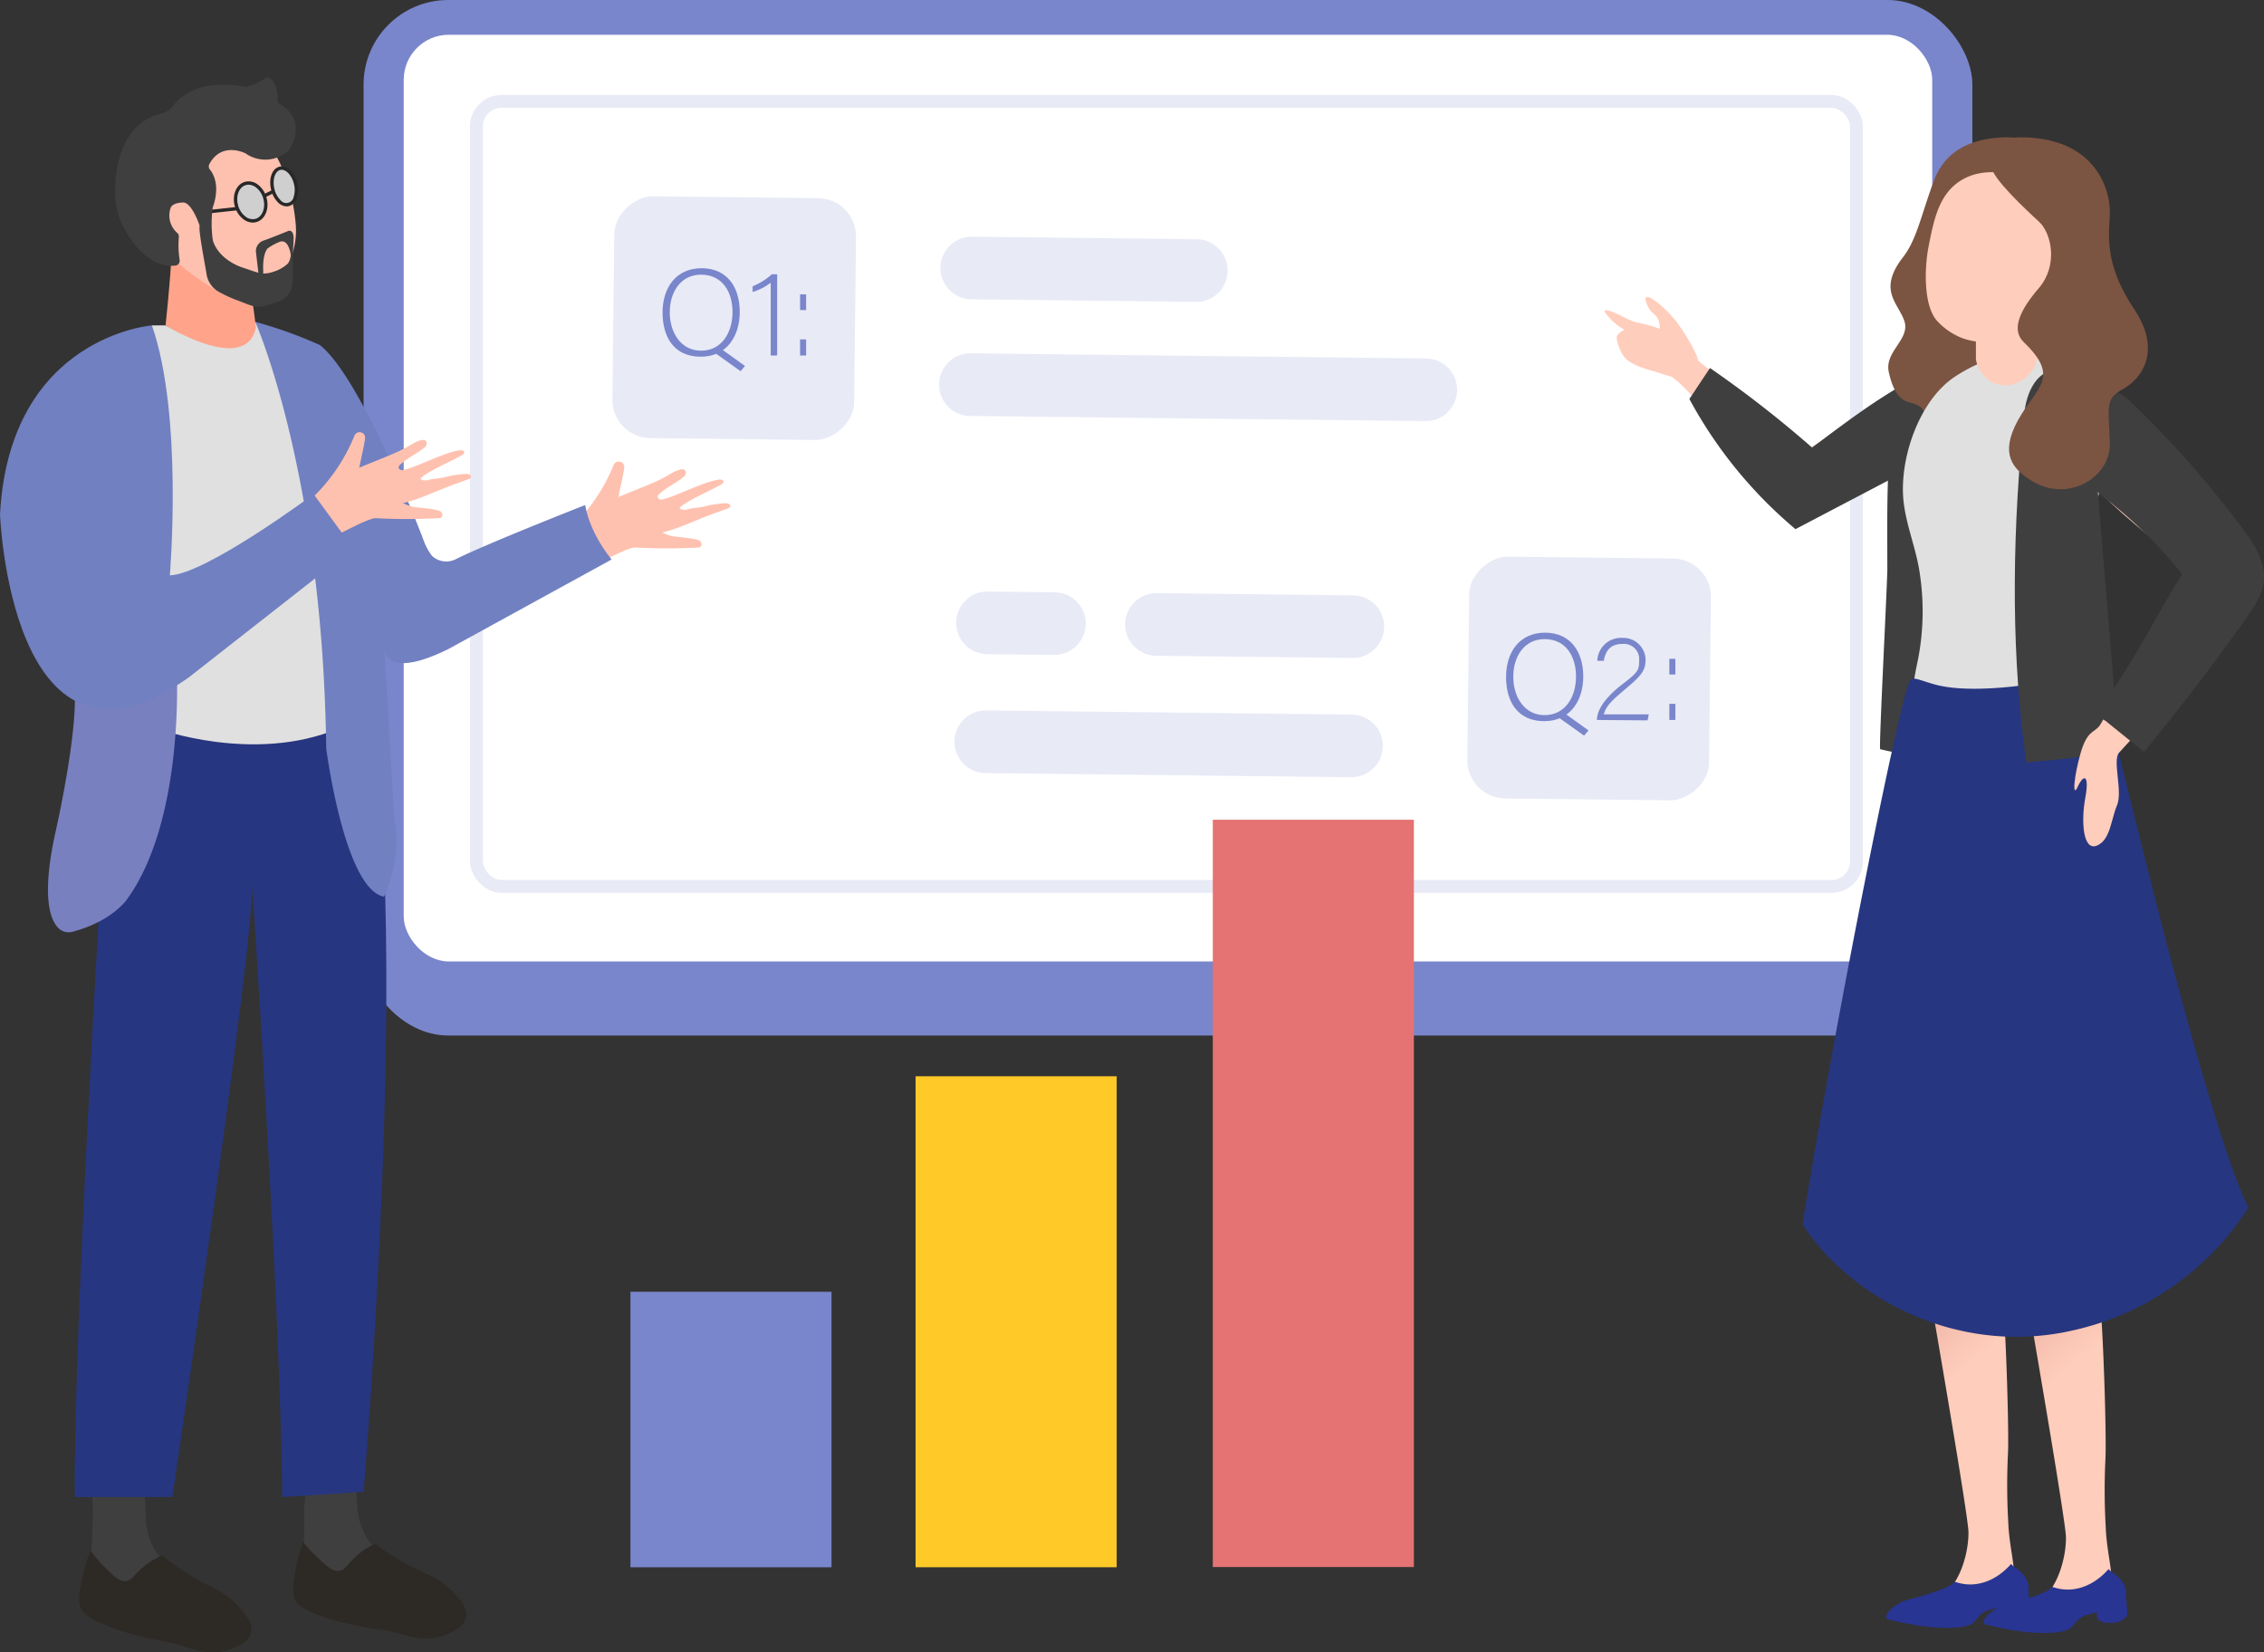 <svg xmlns="http://www.w3.org/2000/svg" xmlns:xlink="http://www.w3.org/1999/xlink" width="412.867" height="301.285" viewBox="0 0 412.867 301.285">
  <rect x="0" y="0" width="412.867" height="301.285" fill="#333333" stroke="none"/>
  <defs>
    <linearGradient id="linear-gradient" x1="767.961" y1="-0.052" x2="768.589" y2="1.013" gradientUnits="objectBoundingBox">
      <stop offset="0" stop-color="#ffa48b"/>
      <stop offset="0.087" stop-color="#ffaa92"/>
      <stop offset="0.337" stop-color="#ffb6a2"/>
      <stop offset="0.62" stop-color="#ffbeac"/>
      <stop offset="1" stop-color="#ffc1af"/>
    </linearGradient>
    <linearGradient id="linear-gradient-2" x1="-492.69" y1="0.302" x2="-492.256" y2="1.085" gradientUnits="objectBoundingBox">
      <stop offset="0" stop-color="#5c6bb5"/>
      <stop offset="1" stop-color="#7980c0"/>
    </linearGradient>
    <linearGradient id="linear-gradient-3" x1="0.244" y1="-0.737" x2="0.454" y2="0.258" gradientUnits="objectBoundingBox">
      <stop offset="0" stop-color="#c27770"/>
      <stop offset="1" stop-color="#ffcdbb"/>
    </linearGradient>
    <radialGradient id="radial-gradient" cx="-0.161" cy="0.043" r="0.882" gradientTransform="translate(315.355) scale(1.485 1)" xlink:href="#linear-gradient-3"/>
  </defs>
  <g id="A_dedicated_success_team_to_guide_you_every_step_of_the_way" data-name="A dedicated success team to guide you every step of the way" transform="translate(-1762.133 -179.982)">
    <g id="Group_47283" data-name="Group 47283">
      <g id="Group_47282" data-name="Group 47282">
        <g id="Group_47279" data-name="Group 47279">
          <rect id="Rectangle_32118" data-name="Rectangle 32118" width="293.384" height="188.817" rx="15.436" transform="translate(1828.435 179.982)" fill="#7986cb"/>
          <rect id="Rectangle_32119" data-name="Rectangle 32119" width="278.744" height="168.973" rx="8.223" transform="translate(1835.755 186.319)" fill="#fff"/>
        </g>
        <rect id="Rectangle_32120" data-name="Rectangle 32120" width="251.672" height="143.144" rx="4.574" transform="translate(1849.018 198.471)" fill="#fff" stroke="#e8eaf6" stroke-miterlimit="10" stroke-width="2.352"/>
        <g id="Group_47280" data-name="Group 47280">
          <rect id="Rectangle_31427" data-name="Rectangle 31427" width="44.089" height="44.081" rx="6.968" transform="translate(1873.737 259.786) rotate(-89.352)" fill="#e8eaf6"/>
          <path id="Rectangle_31428" data-name="Rectangle 31428" d="M1939.411,223.141l40.946.464a5.71,5.71,0,0,1,5.645,5.774h0a5.709,5.709,0,0,1-5.774,5.645l-40.946-.463a5.711,5.711,0,0,1-5.646-5.774h0A5.711,5.711,0,0,1,1939.411,223.141Z" fill="#e8eaf6"/>
          <path id="Rectangle_31429" data-name="Rectangle 31429" d="M1939.158,244.407l83.044.94a5.71,5.71,0,0,1,5.646,5.774h0a5.71,5.71,0,0,1-5.775,5.645l-83.044-.94a5.709,5.709,0,0,1-5.645-5.774h0A5.71,5.71,0,0,1,1939.158,244.407Z" fill="#e8eaf6"/>
        </g>
        <g id="Group_47281" data-name="Group 47281">
          <rect id="Rectangle_31430" data-name="Rectangle 31430" width="44.089" height="44.081" rx="6.968" transform="translate(2029.642 325.493) rotate(-89.352)" fill="#e8eaf6"/>
          <path id="Rectangle_31431" data-name="Rectangle 31431" d="M2008.778,299.955l-35.813-.4a5.71,5.71,0,0,1-5.645-5.774h0a5.711,5.711,0,0,1,5.774-5.646l35.813.406a5.709,5.709,0,0,1,5.645,5.774h0A5.71,5.71,0,0,1,2008.778,299.955Z" fill="#e8eaf6"/>
          <path id="Rectangle_31432" data-name="Rectangle 31432" d="M1954.352,299.4l-12.2-.138a5.709,5.709,0,0,1-5.645-5.774h0a5.71,5.71,0,0,1,5.774-5.646l12.2.138a5.71,5.71,0,0,1,5.645,5.775h0A5.71,5.71,0,0,1,1954.352,299.4Z" fill="#e8eaf6"/>
          <path id="Rectangle_31433" data-name="Rectangle 31433" d="M2008.533,321.7l-66.689-.755a5.709,5.709,0,0,1-5.645-5.774h0a5.709,5.709,0,0,1,5.774-5.645l66.689.754a5.711,5.711,0,0,1,5.646,5.775h0A5.71,5.71,0,0,1,2008.533,321.7Z" fill="#e8eaf6"/>
        </g>
      </g>
      <g id="Group_46286" data-name="Group 46286">
        <path id="Path_142080" data-name="Path 142080" d="M1897.035,236.886c0,4.254-2.273,8.139-7.11,8.139s-6.967-3.52-6.967-8.067,2.493-8.068,7.11-8.068S1897.035,232.265,1897.035,236.886Zm-12.761.073c0,3.593,1.981,6.967,5.721,6.967s5.721-3.3,5.721-7.041-1.907-6.821-5.721-6.821-5.721,3.3-5.721,6.821Zm9.021,6.38,4.694,3.374-.807.953L1892.049,244Z" fill="#7986cb"/>
        <path id="Path_142081" data-name="Path 142081" d="M1902.683,244.806V231.531a9.952,9.952,0,0,1-3.3,1.684v-1.029a12.251,12.251,0,0,0,3.52-2.2h.954V244.8Z" fill="#7986cb"/>
        <path id="Path_142082" data-name="Path 142082" d="M1908.037,236.518v-2.86h1.1v2.86Zm0,8.287v-2.933h1.1v2.934Z" fill="#7986cb"/>
      </g>
      <g id="Group_46287" data-name="Group 46287">
        <path id="Path_142083" data-name="Path 142083" d="M2050.859,303.339c0,4.254-2.274,8.14-7.111,8.14s-6.967-3.521-6.967-8.068,2.493-8.067,7.11-8.067S2050.859,298.791,2050.859,303.339Zm-12.762.073c0,3.594,1.981,6.968,5.721,6.968s5.721-3.3,5.721-7.042-1.906-6.82-5.721-6.82-5.721,3.3-5.721,6.82Zm9.021,6.381,4.694,3.374-.807.953-5.133-3.667Z" fill="#7986cb"/>
        <path id="Path_142084" data-name="Path 142084" d="M2053.353,311.26h0c0-1.834,1.54-4.107,4.474-6.381s3.227-2.567,3.227-4.474a2.788,2.788,0,0,0-2.549-3.007,2.909,2.909,0,0,0-.458,0c-1.981,0-3.081.954-3.448,3.08h-1.173a4.313,4.313,0,0,1,4.547-4.18,4.072,4.072,0,0,1,4.25,3.885c0,.05,0,.1,0,.149,0,1.981-.954,3.007-3.668,5.281s-3.52,3.154-3.96,4.621h8.214l-.219,1.1Z" fill="#7986cb"/>
        <path id="Path_142085" data-name="Path 142085" d="M2066.554,302.972v-2.86h1.1v2.86Zm0,8.287v-2.933h1.1v2.934Z" fill="#7986cb"/>
      </g>
    </g>
    <path id="Path_143917" data-name="Path 143917" d="M2105.007,316.59a55.714,55.714,0,0,0,13.2,1.574,367.368,367.368,0,0,0,.488-65.93l-9.574.6a1.374,1.374,0,0,0-1.6,1.47c-1.42,9.98-1.221,19.293-1.209,29.362C2106.31,286.483,2104.728,316.522,2105.007,316.59Z" fill="#3f3f3f"/>
    <path id="Path_143918" data-name="Path 143918" d="M2055.315,236.568c1.96.529,3.659,1.855,5.541,2.267a23.684,23.684,0,0,1,3.946,1.1,3.606,3.606,0,0,0-.387-1.937c-.531-.873-1.137-.944-1.691-1.976-.262-.487-.72-1.575-.4-1.844.58-.49,3.492,1.924,5.42,4.328,1.414,1.76,4.113,6.309,4.015,7.169,2.072,2,10.2,7.019,20.3,16.055,3.193-1.849,24.371-16.976,28.237-16.136s.966,12.043-3.908,15.236-24.329,12.98-26.514,12.665-18.111-21.664-22.888-24.809c-1.505-.424-2.957-.929-3.57-1.1-1.655-.45-4.38-1.278-5.317-2.864a8.449,8.449,0,0,1-1.163-3.1c.05-.728.795-1.18,1.449-1.506q-.313-.176-.616-.371a10.916,10.916,0,0,1-2.9-2.747.378.378,0,0,1-.1-.272C2054.8,236.515,2055.108,236.512,2055.315,236.568Z" fill="#ffcdbb"/>
    <path id="Path_143919" data-name="Path 143919" d="M2092.575,261.58a204.614,204.614,0,0,0-18.608-14.494l-3.757,5.649a81.473,81.473,0,0,0,19.348,23.731l22-11.538a15.243,15.243,0,0,0,5.127-3.68c2.323-2.939,2.166-7.064,1.9-10.8a4.132,4.132,0,0,0-.513-2.051C2114.978,243.8,2095.613,259.511,2092.575,261.58Z" fill="#3f3f3f"/>
    <path id="Path_143920" data-name="Path 143920" d="M1778.267,446.566a58.869,58.869,0,0,1,.772,10.582c-.075,3.917-.369,7.038-.369,7.038-.5,5.3-1.12,6.557-.328,8.267,1.076,2.324,3.637,3.054,4.791,3.383,2.326.663,2.76-.284,5.272.433,1.794.512,1.684,1.026,4.417,2.136a25.652,25.652,0,0,0,4.537,1.359,13.491,13.491,0,0,0,4.585.516c1.831-.194,4.609-1.037,4.7-2.391.052-.756-.74-1.554-1.307-1.9a2.555,2.555,0,0,0-1.607-.34c-2.665.217-5.6-5.711-11.315-10.751a9.376,9.376,0,0,1-2.132-2.371,13.117,13.117,0,0,1-1.571-6.463c-.2-3.972-.3-7.556-.341-10.7-1.552.048-3.206.162-4.947.365C1781.589,445.945,1779.867,446.234,1778.267,446.566Z" fill="#3f3f3f"/>
    <path id="Path_143921" data-name="Path 143921" d="M1778.636,462.718c-.131.33-.27.7-.413,1.1a29.6,29.6,0,0,0-1.191,4.3c-.434,2.393-.682,3.759-.194,5.043.2.536.76,1.645,5.033,3.356a45.049,45.049,0,0,0,6.226,1.919c4.358,1.086,3.872.673,6.691,1.481,2.66.763,3.741,1.315,5.922,1.346a8.975,8.975,0,0,0,3.615-.6c1.185-.477,3.29-1.325,3.615-3.082.331-1.79-1.352-3.614-2.454-4.808-2.256-2.445-4.229-3.086-6.971-4.571a42.031,42.031,0,0,1-6.777-4.606,13.632,13.632,0,0,0-3.356,2.014c-1.893,1.537-2.159,2.555-3.287,2.679-1.186.13-2.169-.854-4.029-2.715A23.688,23.688,0,0,1,1778.636,462.718Z" fill="#2d2a26"/>
    <path id="Path_143922" data-name="Path 143922" d="M1817.73,443.12c.855,4.43-.125,9.907-.1,12.416.042,3.916-.158,7.046-.158,7.046-.339,5.317-.923,6.6-.08,8.272,1.147,2.278,3.729,2.9,4.892,3.184,2.346.567,2.751-.4,5.283.217,1.809.438,1.715.955,4.481,1.952a25.509,25.509,0,0,0,4.576,1.173,13.488,13.488,0,0,0,4.6.327c1.824-.269,4.576-1.225,4.627-2.582.028-.757-.788-1.522-1.364-1.844a2.541,2.541,0,0,0-1.617-.274c-2.658.326-5.773-5.476-11.636-10.277a9.221,9.221,0,0,1-2.2-2.281,13,13,0,0,1-1.765-6.393c-.322-3.96-.529-7.536-.663-10.673-1.55.112-3.2.293-4.935.568C1819.844,444.239,1819.319,442.723,1817.73,443.12Z" fill="#3f3f3f"/>
    <path id="Path_143923" data-name="Path 143923" d="M1817.4,461.117c-.122.335-.25.708-.38,1.116a29.7,29.7,0,0,0-1.061,4.348c-.362,2.408-.569,3.783-.042,5.046.219.527.808,1.612,5.132,3.146a44.6,44.6,0,0,0,6.282,1.662c4.39.906,3.891.514,6.734,1.206,2.681.652,3.779,1.16,5.961,1.1a9.046,9.046,0,0,0,3.6-.75c1.17-.525,3.249-1.458,3.521-3.228.277-1.8-1.461-3.555-2.6-4.7-2.329-2.35-4.321-2.909-7.107-4.28a41.457,41.457,0,0,1-6.914-4.324,13.823,13.823,0,0,0-3.294,2.15c-1.846,1.613-2.082,2.641-3.206,2.811-1.181.179-2.194-.764-4.109-2.547A23.463,23.463,0,0,1,1817.4,461.117Z" fill="#2d2a26"/>
    <rect id="Rectangle_31434" data-name="Rectangle 31434" width="36.671" height="50.233" transform="translate(1877.101 415.526)" fill="#7986cb"/>
    <rect id="Rectangle_31435" data-name="Rectangle 31435" width="36.671" height="89.521" transform="translate(1929.101 376.232)" fill="#ffca28"/>
    <rect id="Rectangle_31436" data-name="Rectangle 31436" width="36.671" height="136.264" transform="translate(1983.301 329.453)" fill="#e57373"/>
    <g id="Group_47292" data-name="Group 47292">
      <path id="Path_143924" data-name="Path 143924" d="M1782.52,306.83s-7.193,114.684-6.728,146.12h17.775s15.189-102.834,14.528-111.862c0,0,5.371,80.052,5.477,111.862l14.863-.936s9.356-110.4,0-146.887Z" fill="#273680"/>
      <path id="Path_143925" data-name="Path 143925" d="M1808.685,238.672s.6,9.567-16.355.644h-2.491l-10.817,32.81,11.75,40.694s17.6,6.491,33.08,0l-8.614-67.407Z" fill="#e0e0e0"/>
      <g id="Group_47287" data-name="Group 47287">
        <path id="Path_143926" data-name="Path 143926" d="M1807.276,229.234s.955,5.476,1.533,10.512h0c-1.876,8.655-16.479-.43-16.479-.43s.91-8.541,1.065-12.664Z" fill="url(#linear-gradient)"/>
        <path id="Path_143927" data-name="Path 143927" d="M1802.112,233.247c-2.842-1.719-8.714-5.359-9.985-8.5-1.983-4.9-1.174-9.016-.369-14.287,1.38-9.606,12.112-8.582,12.112-8.582,10.984,1.57,12.169,18.743,12.174,18.808a13.5,13.5,0,0,1-3.251,10.221C1809.481,234.771,1806.45,235.871,1802.112,233.247Z" fill="#ffc1af"/>
        <g id="Group_47284" data-name="Group 47284">
          <ellipse id="Ellipse_9160" data-name="Ellipse 9160" cx="2.685" cy="3.507" rx="2.685" ry="3.507" transform="translate(1804.29 214.19) rotate(-16.274)" fill="#cfcfcf"/>
          <path id="Path_143928" data-name="Path 143928" d="M1808.919,220.466c1.584-.462,2.394-2.481,1.8-4.5a4.4,4.4,0,0,0-1.563-2.322,2.7,2.7,0,0,0-2.379-.5c-1.585.462-2.394,2.482-1.805,4.5a4.4,4.4,0,0,0,1.564,2.322,2.877,2.877,0,0,0,1.7.6A2.418,2.418,0,0,0,1808.919,220.466Zm-.124-6.325a3.776,3.776,0,0,1,1.336,2c.494,1.693-.127,3.369-1.385,3.736a2.1,2.1,0,0,1-1.841-.406,3.773,3.773,0,0,1-1.336-2c-.495-1.693.127-3.369,1.384-3.736a1.789,1.789,0,0,1,.5-.071A2.271,2.271,0,0,1,1808.8,214.141Z" fill="#282828"/>
        </g>
        <g id="Group_47285" data-name="Group 47285">
          <ellipse id="Ellipse_9161" data-name="Ellipse 9161" cx="2.146" cy="3.388" rx="2.146" ry="3.388" transform="matrix(0.973, -0.229, 0.229, 0.973, 1811.089, 211.163)" fill="#cfcfcf"/>
          <path id="Path_143929" data-name="Path 143929" d="M1814.8,217.568a2.148,2.148,0,0,0,1.472-1.512,4.835,4.835,0,0,0,.072-2.648c-.474-2.018-1.9-3.351-3.235-3.037s-2.018,2.143-1.544,4.161a4.841,4.841,0,0,0,1.244,2.338,2.321,2.321,0,0,0,1.6.744A1.688,1.688,0,0,0,1814.8,217.568Zm.944-4.018h0a4.219,4.219,0,0,1-.055,2.3,1.356,1.356,0,0,1-2.448.575,4.222,4.222,0,0,1-1.076-2.038c-.382-1.626.115-3.191,1.085-3.419a1.07,1.07,0,0,1,.245-.028C1814.4,210.944,1815.393,212.06,1815.743,213.55Z" fill="#282828"/>
        </g>
        <g id="Group_47286" data-name="Group 47286">
          <line id="Line_4365" data-name="Line 4365" y1="0.825" x2="1.671" transform="translate(1810.309 214.877)" fill="#cfcfcf"/>
          <rect id="Rectangle_32121" data-name="Rectangle 32121" width="1.863" height="0.617" transform="translate(1810.173 215.426) rotate(-26.284)" fill="#282828"/>
        </g>
        <path id="Path_143930" data-name="Path 143930" d="M1797.808,219.157l-.1-.191a3.417,3.417,0,0,0-1.825-1.645,1.976,1.976,0,0,0-1.651.444l-.367-.5a2.559,2.559,0,0,1,2.163-.547,3.781,3.781,0,0,1,2.125,1.777l7.246-.784.066.613Z" fill="#282828"/>
        <path id="Path_143931" data-name="Path 143931" d="M1793.431,220.868c2.671,3.636,6.489,2.464,4.185-2.517-1.061-2.295-4.031-2.324-4.749-.338A3.268,3.268,0,0,0,1793.431,220.868Z" fill="#ffc1af"/>
        <path id="Path_143932" data-name="Path 143932" d="M1808.826,226.09a2.026,2.026,0,0,1,1.28-2.213c1.722-.593,4.592-1.782,4.592-1.782s.948-.4.983,1.307a32.02,32.02,0,0,1-.385,4.371s-.116-4.517-2.221-3.671a9.648,9.648,0,0,0-2.112,1.163s-.994.825-.823,4.25c.041.809-.875.36-.839.611Z" fill="#3f3f3f"/>
      </g>
      <g id="Group_47289" data-name="Group 47289">
        <g id="Group_47288" data-name="Group 47288">
          <path id="Path_143933" data-name="Path 143933" d="M1884.209,266.506c.456-.28,3.045-1.855,3-.222a1.053,1.053,0,0,1-.5.73c-1.69,1.323-2.71,1.611-4.321,3.029a.738.738,0,0,0-.317.511.552.552,0,0,0,.447.487,1.416,1.416,0,0,0,.688-.061c2.707-.721,7.278-3.178,10.065-3.544.308-.04.732.015.783.328.039.234-.18.413-.377.533-1.834,1.116-6.045,2.818-7.626,4.272.321.463,1,.429,1.522.274.879-.258,1.766-.245,2.67-.424a19.94,19.94,0,0,1,4.261-.681c.373.007.882.216.8.58-.045.187-.238.287-.414.358-.654.263-1.8.665-2.459.9-3.655,1.3-6.719,2.973-10.538,3.728a9.868,9.868,0,0,1-5.541-.9c-1.736-.79-5.515-3.68-3.945-4.567C1875.627,270.021,1881.074,268.43,1884.209,266.506Z" fill="#ffc1af"/>
        </g>
        <path id="Path_143934" data-name="Path 143934" d="M1890.024,279.47a.836.836,0,0,0-.209-.816c-.565-.558-4.543-.739-5.277-.946-2.4-.68-3.057-1.734-5.461-2.414-1.855-.524-4.067-1.444-4.333-3.4-.1-.748,1.384-6.252,1.218-6.989l-.006-.022a1.021,1.021,0,0,0-1.92-.127,32.639,32.639,0,0,1-7.259,10.936l4.94,6.757c1.543-.762,5.076-2.646,6.194-2.626a107.918,107.918,0,0,0,11.461,0,.93.93,0,0,0,.469-.116A.469.469,0,0,0,1890.024,279.47Z" fill="#ffc1af"/>
      </g>
      <path id="Path_143935" data-name="Path 143935" d="M1789.571,201.378c1.162-.564,2.529-.607,3.512-1.446a4.777,4.777,0,0,0,.526-.517s3.261-5.473,13.14-3.625a.862.862,0,0,0,.354-.007,8.776,8.776,0,0,0,3.264-1.463.876.876,0,0,1,1.217.088,4.746,4.746,0,0,1,1.13,3.671.879.879,0,0,0,.434.839c1.35.789,4.693,3.361,1.791,8.275a.874.874,0,0,1-.169.21,6.227,6.227,0,0,1-7.813.576.852.852,0,0,0-.077-.044c-.442-.216-4.416-2.014-6.566,1.965a.891.891,0,0,0,.092.985c.682.843,1.9,3.043.525,6.914a21.667,21.667,0,0,0,.021,6.045c1.006,3.137,4.256,4.556,5.478,4.948,2.993.96,3.518,1.485,5.94.617a6.8,6.8,0,0,0,2.29-1.4c.448-.448.5-1.615.617-2.119a7.672,7.672,0,0,0,.193-.895s.07,2.61.03,3.528a15.4,15.4,0,0,1-.122,3.727c-.609,2.219-1.927,2.6-3.82,3.176-2.693.82-2.946.551-5.911-.6a22.052,22.052,0,0,1-3.838-1.762,4.5,4.5,0,0,1-1.988-2.965c-.105-.833-1.577-8.333-1.274-8.919.011-.022-1.308-4.02-2.877-4.267,0,0-1.855-.089-2.385.883a4.215,4.215,0,0,0,1.183,4.667.854.854,0,0,1,.285.711,17.735,17.735,0,0,0,.127,4.158.874.874,0,0,1-.744,1.071c-1.966.237-6.174-.3-9.872-7.788a12.975,12.975,0,0,1-1.088-4.205C1782.962,213.411,1783.135,204.506,1789.571,201.378Z" fill="#3f3f3f"/>
      <path id="Path_143936" data-name="Path 143936" d="M1775.325,349.887a2.628,2.628,0,0,1-2.482-.619c-1.532-1.476-3.192-5.632-.64-17.329,0,0,4.327-18.808,3.495-27.13l18.641-3.328s1.665,27.629-9.015,42.442C1785.324,343.923,1782.666,347.962,1775.325,349.887Z" fill="url(#linear-gradient-2)"/>
      <path id="Path_143937" data-name="Path 143937" d="M1808.681,238.672s12.276,27.524,12.942,77.788c0,0,3.314,25.7,10.554,27.026,0,0,3.453-7.376,1.872-14.033l-1.872-31.81s-.734,6.834,11.749.675L1873.667,282s-3.915-4.58-4.816-9.932c0,0-17.934,7.043-23.581,9.868a3.821,3.821,0,0,1-4.352-.59,10.709,10.709,0,0,1-1.652-3.163s-11.152-29.293-18.808-35.285A78.367,78.367,0,0,0,1808.681,238.672Z" fill="#7180c1"/>
      <path id="Path_143938" data-name="Path 143938" d="M1789.839,239.316s-25.958,2-27.706,34.453c0,0,1.92,50.615,32.564,30.983q.927-.593,1.889-1.274l29.959-23.468s-2.58-7.323-7.24-9.9c0,0-19.654,14.6-26.2,14.782C1793.1,284.889,1795.582,255.793,1789.839,239.316Z" fill="#7180c1"/>
      <g id="Group_47291" data-name="Group 47291">
        <g id="Group_47290" data-name="Group 47290">
          <path id="Path_143939" data-name="Path 143939" d="M1836.949,261.154c.456-.28,3.045-1.855,3-.222a1.051,1.051,0,0,1-.5.73c-1.69,1.323-2.711,1.611-4.322,3.029a.741.741,0,0,0-.317.511.553.553,0,0,0,.447.487,1.415,1.415,0,0,0,.688-.061c2.707-.721,7.278-3.178,10.066-3.544.307-.04.732.015.783.328.038.234-.18.413-.377.533-1.835,1.116-6.045,2.818-7.626,4.272.32.464,1,.429,1.522.275.878-.259,1.765-.246,2.669-.425a19.96,19.96,0,0,1,4.262-.681c.373.007.881.216.8.58-.045.187-.238.288-.415.358-.653.263-1.795.665-2.459.9-3.654,1.3-6.719,2.973-10.538,3.728a9.864,9.864,0,0,1-5.54-.9c-1.737-.79-5.515-3.68-3.945-4.567C1828.366,264.669,1833.813,263.078,1836.949,261.154Z" fill="#ffc1af"/>
        </g>
        <path id="Path_143940" data-name="Path 143940" d="M1842.764,274.118a.837.837,0,0,0-.21-.816c-.565-.558-4.542-.739-5.277-.946-2.4-.68-3.057-1.734-5.46-2.414-1.856-.524-4.068-1.443-4.333-3.4-.1-.748,1.383-6.251,1.217-6.989l-.005-.022a1.021,1.021,0,0,0-1.921-.127,32.638,32.638,0,0,1-7.259,10.936l4.941,6.757c1.543-.762,5.076-2.646,6.194-2.626a107.907,107.907,0,0,0,11.46,0,.937.937,0,0,0,.469-.115A.484.484,0,0,0,1842.764,274.118Z" fill="#ffc1af"/>
      </g>
    </g>
    <path id="Path_143941" data-name="Path 143941" d="M2139.094,210.28a1.312,1.312,0,0,0-.542-1.639c-2.006-1.174-5.851-3.979-11.7-3.581-7.225.492-10.578,3.8-12.147,8.121-2.349,6.466-3.079,10.524-5.537,13.7-4.675,6.044-.874,8.3.247,11.645s-3.7,5.547-2.83,9.35c1.845,8.121,5.311,3.64,6.741,7.947s6.859,6.46,9.136,3.915,2.864-16.444,2.864-16.444Z" fill="#7c5442"/>
    <path id="Path_143942" data-name="Path 143942" d="M2132.29,419.408s6.534,37.767,6.592,40.839-1.114,8.292-3.9,10.846c-1.768,1.619,2.579,2.076,3.282,1.883s8.478-2.612,8.839-4.4-.789-5.776-.952-9.885a116.82,116.82,0,0,1-.065-12.734c.212-4.442-.434-25.424-1.228-31.3S2132.29,419.408,2132.29,419.408Z" fill="url(#linear-gradient-3)"/>
    <g id="Group_47293" data-name="Group 47293">
      <path id="Path_143943" data-name="Path 143943" d="M2149.782,470.909a26.965,26.965,0,0,1,.274,3.678,3.561,3.561,0,0,1-2.618,1.318c-1.473.023-2.915-.1-2.919-1.415a12.6,12.6,0,0,1,.631-3.195Z" fill="#283593"/>
      <path id="Path_143944" data-name="Path 143944" d="M2127.158,472.844c1.714-.533,5.8-1.48,8.34-2.822a3.689,3.689,0,0,0,.9-.69c3.91,1.395,7.679-.3,10.255-3.241a4.132,4.132,0,0,0,.808.7c3.136,2.113,2.523,4.727,1.707,5.265-3.529,2.323-5.917,1.793-7.616,2.932s-1.029,2.316-4.532,2.661c-5,.492-10.858-1-12.589-1.4S2125.445,473.378,2127.158,472.844Z" fill="#283593"/>
    </g>
    <path id="Path_143945" data-name="Path 143945" d="M2114.514,418.473s6.533,37.767,6.592,40.839-1.114,8.291-3.9,10.845c-1.768,1.62,2.579,2.077,3.282,1.883s8.478-2.612,8.839-4.4-.789-5.777-.952-9.885a116.767,116.767,0,0,1-.065-12.734c.212-4.442-.435-25.425-1.228-31.3S2114.514,418.473,2114.514,418.473Z" fill="url(#linear-gradient-3)"/>
    <g id="Group_47294" data-name="Group 47294">
      <path id="Path_143946" data-name="Path 143946" d="M2132.006,469.974a26.989,26.989,0,0,1,.274,3.677,3.558,3.558,0,0,1-2.618,1.318c-1.473.023-2.915-.1-2.919-1.415a12.6,12.6,0,0,1,.631-3.195Z" fill="#283593"/>
      <path id="Path_143947" data-name="Path 143947" d="M2109.382,471.909c1.714-.533,5.8-1.48,8.34-2.823a3.661,3.661,0,0,0,.9-.689c3.91,1.394,7.679-.3,10.255-3.242a4.162,4.162,0,0,0,.808.7c3.136,2.112,2.523,4.727,1.707,5.265-3.529,2.323-5.917,1.793-7.616,2.931s-1.029,2.316-4.532,2.661c-5,.492-10.859-1-12.589-1.4S2107.668,472.442,2109.382,471.909Z" fill="#283593"/>
    </g>
    <path id="Path_143948" data-name="Path 143948" d="M2143.666,313.059c-1.245.559-24.249,2.833-31.822.858-2.684-.7-.369-11.7.015-13.466a45.785,45.785,0,0,0,.41-15.61c-.595-4.579-2.5-8.866-3-13.437-.835-7.614,2.768-18.395,9.381-22.747,5.47-3.6,11.722-5.262,18.241-3.932,15.06,3.073,6.991,27.758,6.652,32.577C2143.187,282.349,2145.361,312.3,2143.666,313.059Z" fill="#e0e0e0"/>
    <path id="Path_143949" data-name="Path 143949" d="M2129.966,249.8a5.589,5.589,0,0,1-4.271.03,5.988,5.988,0,0,1-3.232-4.311q0-5.548.008-11.1l8.245-1.233,3.237,11.405C2133.9,244.886,2133.183,248.528,2129.966,249.8Z" fill="url(#radial-gradient)"/>
    <g id="Group_47295" data-name="Group 47295">
      <path id="Path_143950" data-name="Path 143950" d="M2138.444,231.377c-2.781,6.357-6.7,9.336-10.482,10.433a12.554,12.554,0,0,1-7.938-.158,12.241,12.241,0,0,1-4.651-3.17c-2.544-2.842-2.28-9.843-1.521-13.662.971-4.888,1.908-9.613,6.086-12.056,4.781-2.8,10.394-.583,11.978-.012C2141.292,216.133,2141.9,223.471,2138.444,231.377Z" fill="#ffcdbb"/>
    </g>
    <path id="Path_143951" data-name="Path 143951" d="M2110.476,304.017c-1.84,2.769-13.583,61.772-19.646,99.2,8.615,13.4,28.4,24.25,49.549,19.3a51.038,51.038,0,0,0,31.782-22.351c-8.472-16.991-26.3-94.951-27.278-97.281-.564-1.346-1.118-.877-2.095-.5-4.976,1.92-20.021,4.426-27.529,2.479C2112.561,304.165,2110.981,303.256,2110.476,304.017Z" fill="#273680"/>
    <path id="Path_143952" data-name="Path 143952" d="M2131.333,316.649q.153,1.182.322,2.357,8.44-.729,16.844-1.827c-1.318-19.576-3.254-38.825-4.6-58.424-.263-3.842-.588-10.838-5.657-11.373-4.671-.494-6.568,4.237-6.951,7.945C2129.221,275.381,2128.726,296.594,2131.333,316.649Z" fill="#3f3f3f"/>
    <path id="Path_143953" data-name="Path 143953" d="M2152.374,255.3c14.419,16.963,24.7,25.662,21.724,32.828-1.568,3.776-24.342,27.693-25.551,29.122s.729,7.048-.354,9.58-1.2,6.337-3.663,7.341c-2.544,1.036-2.913-4.389-2.122-8.692s-.293-4.392-1.357-2.077-.725-1.807.5-6.074,2.518-3.7,3.489-5.051,11.271-21.532,17.905-27.48c-8.684-6.728-14.462-11.461-19.96-17.088-3.475-3.556-7.441-11.235-3.86-14.283S2147.7,249.8,2152.374,255.3Z" fill="#ffcdbb"/>
    <path id="Path_143954" data-name="Path 143954" d="M2170.934,276.181c2.16,2.837,4.351,6.08,4.036,9.632-.23,2.587-1.765,4.85-3.268,6.968q-8.857,12.479-18.584,24.309l-7.045-5.688a1.871,1.871,0,0,1-.438-3.164c5.554-7.4,9.552-15.75,14.425-23.572a83.088,83.088,0,0,0-13.34-13.294,17.963,17.963,0,0,1-3.544-3.306c-3.781-5.2-1.175-22.776,7.222-15.061A176.427,176.427,0,0,1,2170.934,276.181Z" fill="#3f3f3f"/>
    <path id="Path_143955" data-name="Path 143955" d="M2130.235,205.022c14.107-.161,17.018,9.692,16.626,14.586s-.2,9.783,4.5,16.8,1.995,12.37-2.414,14.719c-3,1.6-2.25,3.635-2.054,9.7s-7.7,11.247-14.717,6.544c-2.84-1.9-5.458-4.525-2.073-10.707,3.29-6.008,7.946-7.695,1.094-14.284-2.353-2.262-.759-5.792,2.753-9.879s2.36-9.96,0-12.113-8.626-8.026-8.626-9.984S2127.884,205.049,2130.235,205.022Z" fill="#7c5442"/>
  </g>
</svg>
